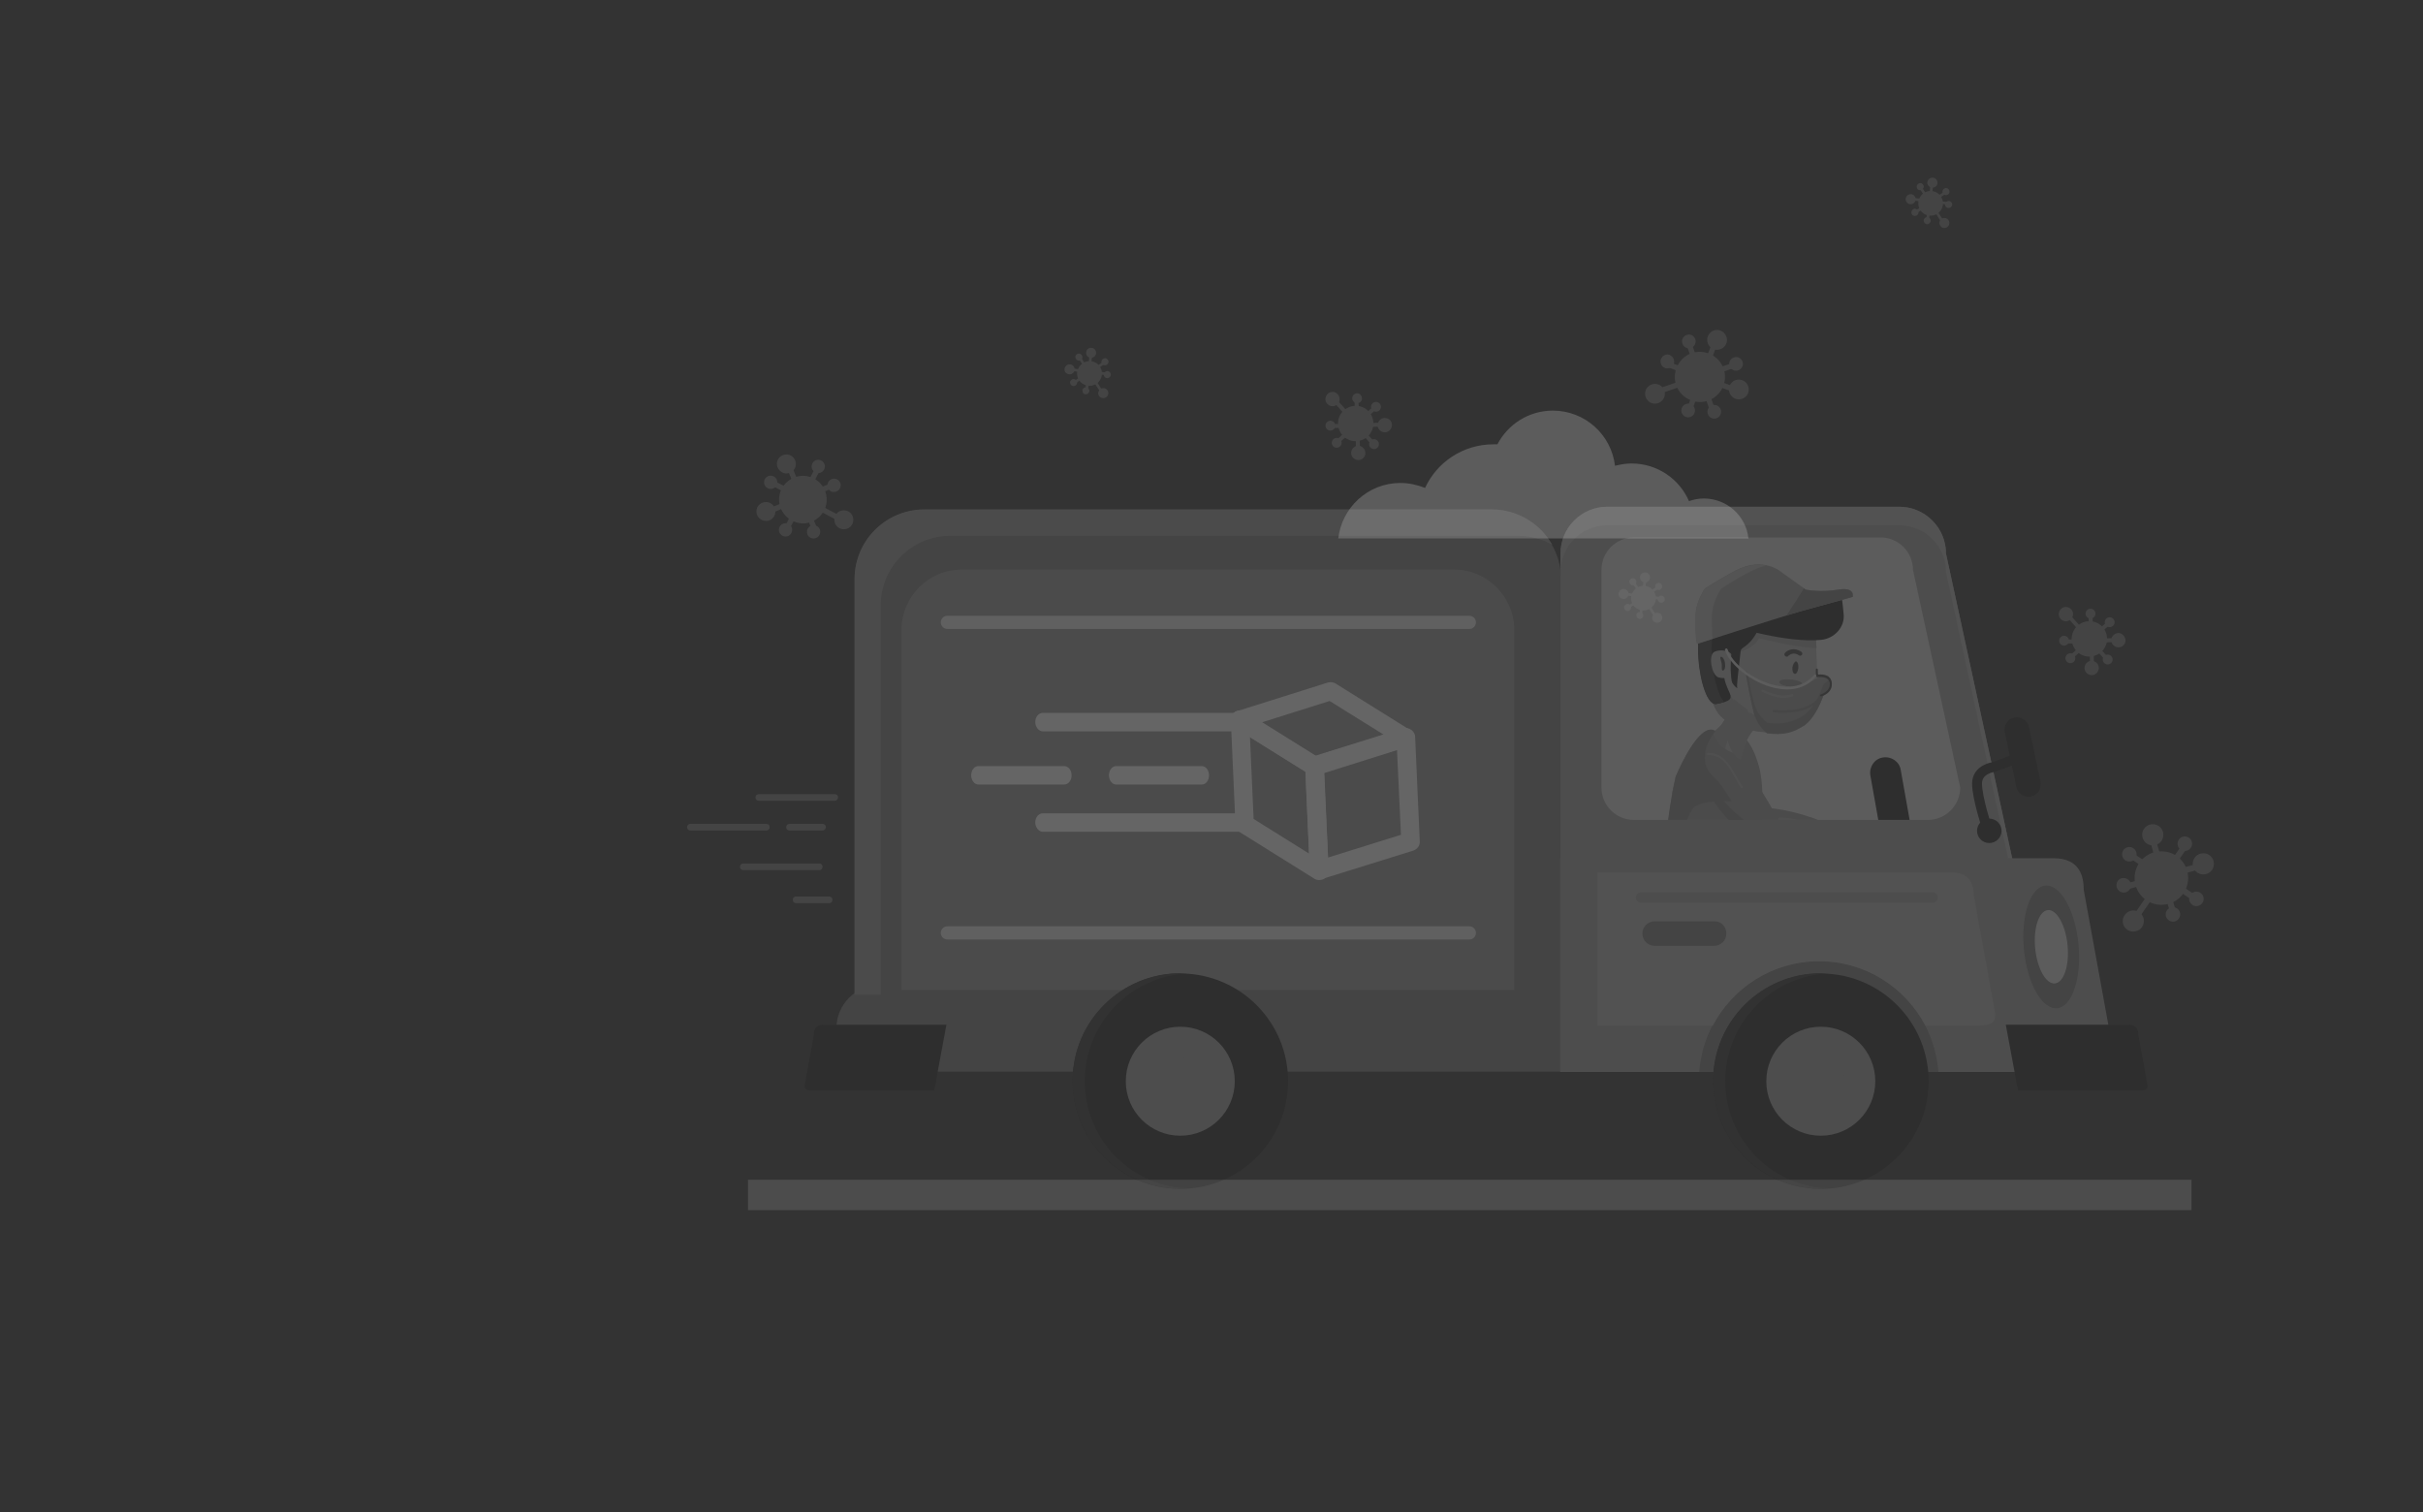 <?xml version="1.0" encoding="utf-8"?>
<!-- Generator: Adobe Illustrator 23.1.0, SVG Export Plug-In . SVG Version: 6.00 Build 0)  -->
<svg version="1.1" xmlns="http://www.w3.org/2000/svg" xmlns:xlink="http://www.w3.org/1999/xlink" x="0px" y="0px"
	 viewBox="0 0 733.5 457.7" style="enable-background:new 0 0 733.5 457.7;" xml:space="preserve">
<rect x="0" y="0" width="733.5" height="457.7" fill="#333333" stroke="none"/>
<style type="text/css">
	.st0{fill:#FFFFFF;}
	.st1{opacity:0.2;fill:#FFFFFF;}
	.st2{opacity:0.2;}
	.st3{fill:#898989;}
	.st4{opacity:0.2;fill:#B2B2B2;}
	.st5{fill:#858585;}
	.st6{fill:#ABABAB;}
	.st7{fill:#B5B5B5;}
	.st8{fill:#CCCCCC;}
	.st9{fill:#181818;}
	.st10{clip-path:url(#SVGID_2_);}
	.st11{fill:#A8A8A8;}
	.st12{fill:#929292;}
	.st13{fill:#CDCDCD;}
	.st14{fill:#9A9A9A;}
	.st15{fill:#B2B2B2;}
	.st16{fill:#3E3E3E;}
	.st17{fill:#D5D5D5;}
	.st18{fill:#878787;}
	.st19{fill:#434343;}
	.st20{fill:#202020;}
	.st21{fill:#D1D1D1;}
	.st22{fill:#6D6D6D;}
	.st23{fill:#5C5C5C;}
	.st24{fill:#BFBFBF;}
	.st25{fill:#A5A5A5;}
	.st26{fill:none;stroke:#EDEDED;stroke-linecap:round;stroke-linejoin:round;stroke-miterlimit:10;stroke-dasharray:3;}
	.st27{clip-path:url(#SVGID_2_);fill:#181818;}
	.st28{fill:none;stroke:#181818;stroke-width:3;stroke-linecap:round;stroke-linejoin:round;stroke-miterlimit:10;}
	.st29{fill:#2D2D2D;}
	.st30{opacity:0.2;fill:#B5B5B5;}
</style>
<g id="BACKGROUND">
	<rect x="-579.5" y="-136.4" class="st0" width="500" height="500"/>
</g>
<g id="OBJECTS">
	<path class="st1" d="M405.1,163.2c1-9.5,9-17,18.8-17c2.7,0,5.2,0.6,7.5,1.5c3.6-7.8,11.5-13.2,20.7-13.2c0.4,0,0.8,0,1.2,0
		c3.2-6.1,9.5-10.2,16.8-10.2c9.7,0,17.7,7.3,18.8,16.7c1.6-0.4,3.3-0.7,5-0.7c7.8,0,14.5,4.7,17.4,11.4c1.4-0.5,2.9-0.8,4.5-0.8
		c7,0,12.8,5.3,13.5,12.1H405.1z"/>
	<g class="st2">
		<path class="st3" d="M252.7,242.4h-23c-0.6,0-1-0.4-1-1c0-0.6,0.4-1,1-1h23c0.6,0,1,0.4,1,1C253.7,241.9,253.3,242.4,252.7,242.4z
			"/>
		<path class="st3" d="M248,263.4h-23c-0.6,0-1-0.4-1-1s0.4-1,1-1h23c0.6,0,1,0.4,1,1S248.6,263.4,248,263.4z"/>
		<path class="st3" d="M232,251.4h-23c-0.6,0-1-0.4-1-1c0-0.6,0.4-1,1-1h23c0.6,0,1,0.4,1,1C233,250.9,232.6,251.4,232,251.4z"/>
		<path class="st3" d="M249,251.4h-10c-0.6,0-1-0.4-1-1c0-0.6,0.4-1,1-1h10c0.6,0,1,0.4,1,1C250,250.9,249.6,251.4,249,251.4z"/>
		<path class="st3" d="M251,273.4h-10c-0.6,0-1-0.4-1-1s0.4-1,1-1h10c0.6,0,1,0.4,1,1S251.6,273.4,251,273.4z"/>
	</g>
	
		<rect x="226.5" y="357.2" transform="matrix(-1 -1.224647e-16 1.224647e-16 -1 889.925 723.529)" class="st4" width="437" height="9.2"/>
	<g class="st2">
		<g>
			<rect x="494" y="278.5" class="st5" width="110" height="46"/>
			<g>
				<path class="st5" d="M491,311.3c0,7.2-5.8,13.1-13.1,13.1H266.3c-7.2,0-13.1-5.8-13.1-13.1l0,0c0-7.2,5.8-13.1,13.1-13.1H478
					C485.2,298.2,491,304.1,491,311.3L491,311.3z"/>
				<g>
					<path class="st5" d="M472.6,301.1V175.4c0-11.6-9.4-21.1-21.1-21.1H279.8c-11.6,0-21.1,9.4-21.1,21.1v125.8H472.6z"/>
					<path class="st6" d="M266.6,183.3c0-11.6,9.4-21.1,21.1-21.1h171.8c3.8,0,7.3,1,10.4,2.7c-3.6-6.4-10.5-10.7-18.3-10.7H279.8
						c-11.6,0-21.1,9.4-21.1,21.1v125.8h7.9V183.3z"/>
					<g>
						<path class="st7" d="M609.8,262.9c0,7.9-6.4,14.2-14.2,14.2h-109c-7.9,0-14.2-6.4-14.2-14.2v-95.3c0-7.9,6.4-14.2,14.2-14.2
							h88.3c7.9,0,14.2,6.4,14.2,14.2L609.8,262.9z"/>
						<path class="st8" d="M486.6,159h88.3c7.9,0,14.2,6.4,14.2,14.2l20.2,93.2c0.3-1.1,0.5-2.3,0.5-3.5l-20.7-95.3
							c0-7.9-6.4-14.2-14.2-14.2h-88.3c-7.9,0-14.2,6.4-14.2,14.2v5.6C472.4,165.4,478.7,159,486.6,159z"/>
						<path class="st7" d="M639.9,319.3c0,4.1-1.3,5.2-9.1,5.2h-44c-0.4-5.1-1.8-9.8-4-14.1c-6.1-11.6-18.2-19.5-32.2-19.5
							c-14,0-26.1,7.9-32.2,19.5c-2.2,4.3-3.6,9-4,14.1h-42.1v-64.7h149.4c7.9,0,9.1,5.5,9.1,9.6L639.9,319.3z"/>
						<path class="st9" d="M647.3,313.2c0-1.3-0.4-3-2.8-3h-37.3l3.7,19.9h36.4c2.4,0,2.8-0.3,2.8-1.6L647.3,313.2z"/>
						<path class="st9" d="M246.4,313.2c0-1.3,0.4-3,2.8-3h37.3l-3.7,19.9h-36.4c-2.4,0-2.8-0.3-2.8-1.6L246.4,313.2z"/>
						<path class="st5" d="M629.2,285.8c1,10.2-1.9,18.9-6.4,19.4c-4.6,0.5-9.1-7.5-10.1-17.7c-1-10.2,1.9-18.9,6.4-19.4
							C623.7,267.6,628.2,275.5,629.2,285.8z"/>
						<path class="st8" d="M604,306.8c0,2.9-0.9,3.7-6.6,3.7h-14.5c-6.1-11.6-18.2-19.5-32.2-19.5c-14,0-26.1,7.9-32.2,19.5h-34.9
							v-46.4h107.3c5.6,0,6.6,4,6.6,6.9L604,306.8z"/>
						<g>
							<path class="st0" d="M593.4,238.4c0,5.4-4.4,9.8-9.8,9.8h-89c-5.4,0-9.8-4.4-9.8-9.8v-65.9c0-5.4,4.4-9.8,9.8-9.8h74.7
								c5.4,0,9.8,4.4,9.8,9.8L593.4,238.4z"/>
							<g>
								<defs>
									<path id="SVGID_1_" d="M593.4,238.4c0,5.4-4.4,9.8-9.8,9.8h-89c-5.4,0-9.8-4.4-9.8-9.8v-65.9c0-5.4,4.4-9.8,9.8-9.8h74.7
										c5.4,0,9.8,4.4,9.8,9.8L593.4,238.4z"/>
								</defs>
								<clipPath id="SVGID_2_">
									<use xlink:href="#SVGID_1_"  style="overflow:visible;"/>
								</clipPath>
								<g class="st10">
									<g>
										<path class="st0" d="M541.3,208.6c-0.3,0-0.6,0-0.8,0c-9.3-0.5-12.9-6-13-6.2l-4-4.8c-0.1-0.1-0.1-0.4,0-0.5
											c0.1-0.1,0.4-0.1,0.5,0l4,4.9c0.1,0.1,3.5,5.5,12.5,5.9c6.2,0.3,9.2-3.2,9.2-3.3c0.1-0.1,0.3-0.2,0.5,0
											c0.1,0.1,0.2,0.3,0,0.5C550.1,205.3,547.3,208.6,541.3,208.6z"/>
										<g>
											<g>
												<path class="st11" d="M565.8,256.9c-12.7-10.3-28-12.1-29.4-12.2c-2.7-4.9-6.6-10.6-10.7-15.6l-11.4,4.1
													c0,0,4.1,14.5,18.6,22c1.9,1,3.4,1.5,4.5,1.6c4.7,1.9,11.8,3.1,18.1,5.2C563,264.7,571.6,261.6,565.8,256.9z
													 M536.7,245.1C536.7,245.1,536.7,245.2,536.7,245.1c-0.1,0-0.1-0.1-0.1-0.1L536.7,245.1z"/>
												<path class="st11" d="M532,271.7c0,0.2,0,0.5,0,0.7c-0.5,3.3-9,1.5-17.3-0.4c-4.3-1-8.5-2.1-11.6-2.5
													c-0.4,0,1.1-15.9,3.2-30c0,0,0,0,0,0c0.3-1.5,0.6-2.9,0.9-4.3c0,0,5.4-13.2,10.1-14.2c0,0,0,0,0,0c0.5,0,1,0.1,1.6,0.2
													c0.6,0.1,1.2,0.3,1.8,0.5c2.2,0.7,4.6,0.6,6.8,1.4c0.4,0.1,0.8,0.4,1.2,0.9c2.1,2.2,4.1,7.8,4.5,11.8
													c1.2,10.2-1,24.2-1.2,30.3c-0.1,1.4-0.1,4.6,0,5.5v0C532,271.6,532,271.6,532,271.7z"/>
												<path class="st12" d="M555.5,258.1c-6.3-2.2-13.4-3.3-18.1-5.2c-1.1-0.1-2.6-0.6-4.5-1.6c-10-5.2-15-13.7-17.2-18.4
													l-1.4,0.5c0,0,4.1,14.5,18.6,22c1.9,1,3.4,1.5,4.5,1.6c4.7,1.9,11.8,3.1,18.1,5.2c7.1,2.4,15.2-0.2,11.1-4.5
													C564.5,259.1,559.8,259.5,555.5,258.1z"/>
												<g>
													<path class="st13" d="M552.1,210.2c-1.4,4-3.4,7.5-5.7,9.3c-0.2,0.1-0.3,0.2-0.5,0.3c-3,1.9-8.3,2.4-13.4,1.7
														c-4.8-0.6-9.3-2.3-11.6-4.7c-5.4-5.6-5.6-23.9,0.9-28.1c5.2-3.4,21.2-1.9,27.8,2l0.5,13l0.1,0.8c0,0,0,0,0,0
														c0.1,0,0.5-0.1,1-0.1c0.2,0,0.3,0,0.5,0c0.5,0,1.2,0.1,1.8,0.2c0,0.1,0,0.2-0.1,0.3c0.4,0.3,0.8,0.8,0.9,1.5
														C554.5,208.6,553,209.7,552.1,210.2z"/>
													<path class="st14" d="M538.6,206.4c-0.1,0.6,1.5,1.3,3.4,1.5c2,0.2,3.6-0.1,3.7-0.7c0.1-0.6-1.5-1.3-3.4-1.5
														C540.3,205.5,538.7,205.8,538.6,206.4"/>
													<path class="st13" d="M521.9,218.4c-1.1,1.5-2.4,2.6-3.3,3.3c2.5,6.7,8.7,6.8,8.7,6.8c0.1-0.6,0.3-1.4,0.6-2.2
														c0.3-0.8,0.7-1.7,1.2-2.7c1.1-2.1,2.5-3.6,3.7-4.5c0.3-0.3,0.6-0.5,0.9-0.7l-8.7-6.8c-0.1,0.5-0.3,1.1-0.5,1.7
														c-0.4,1.1-0.9,2.5-1.7,3.8C522.5,217.6,522.2,218,521.9,218.4"/>
													<path class="st15" d="M529.2,215l-4.3-3.3c-0.1,0.5-0.3,1.1-0.5,1.7c-0.4,1.1-0.9,2.5-1.7,3.8
														c-0.2,0.4-0.5,0.8-0.8,1.2c-1.1,1.5-2.4,2.6-3.3,3.3c0.9,2.4,2.3,4,3.6,5C523.4,222.1,525.8,218.1,529.2,215"/>
													<path class="st15" d="M524.4,213.4c-0.4,1.1-2.2,4.3-3,5.6c1.2,2.9,2.3,10.3,5.6,11c0.3-0.8,1.5-5.5,2-6.4
														c1.1-2.1,2.5-3.6,3.7-4.5c0-0.6,0-1.1,0-1.4c0-0.4,0-0.6,0-0.6l-1.8-0.8L524.4,213.4z"/>
													<path class="st15" d="M536.5,220.9c-6.7-1.9-11.9-7.5-14-13.6c-1.9,0.3-3.3,1-5.2,0.8c0.6,3.6,1.8,6.9,3.6,8.7
														c3.6,3.7,12.8,5.6,19.5,4.7C539,221.5,537.7,221.3,536.5,220.9"/>
													<path class="st15" d="M549.6,190.8c-5.1-3-15.7-4.6-22.7-3.6c-1.1,1.8-1.9,3.4-2,3.9c-0.2,1.3,1.4,6.5,1.4,6.5
														s5.1-1.7,6.2-4.4c0,0,10.9,2.8,17.4,3L549.6,190.8z"/>
													<path class="st9" d="M551.3,193.7c4-0.4,7.3-3.9,6.8-7.9c0-0.1-0.4-4.3-0.5-4.3c-10.2-1.6-18.8-8.1-33.5,0.9
														c0,0-2.6-2-5.8-0.1c-3.2,1.9-3.6,9.7-1.5,12.6l8.1-5.2C525,189.8,541,194.7,551.3,193.7"/>
													<path class="st9" d="M519.9,181.7c-9.7,4.2-5.3,32.3-0.3,31.4c8.5-1.6,1.7-3,2.2-11c0.5-8,3.9-1.9,3.9-1.9
														s0.4-8,2.3-9.5c2-1.6,0.3-2.7,0-2.8C527.7,187.7,519.9,181.7,519.9,181.7"/>
													<path class="st9" d="M531.8,191.5l1.1-4c-2.4,0.3-4.2,0.8-5,1.2c-2.6,1.5-4.3,7.9-4.3,7.9l0.2,3.1c0,0,0.1,6.1,0.6,7
														c0.5,0.9,1.7,2,1.5,1.4c-0.3-0.6,0.9-9.1,1-10.8C527,195.6,529,196.4,531.8,191.5C531.7,191.5,531.8,191.5,531.8,191.5
														"/>
													<path class="st16" d="M521.8,183.2c-1.1-0.9-2-1.5-2-1.5c-9.7,4.2-5.3,32.3-0.3,31.4c1.1-0.2,1.9-0.4,2.5-0.6
														C518.2,208.7,515.8,189.5,521.8,183.2z"/>
													<path class="st7" d="M513.8,194.9c0,0,23.1-7.5,31.1-9.8c8-2.2,16-4.4,16-4.4s0.9-3.1-4.4-2.2c-5.3,0.9-9.8,0-9.8,0
														l-7.4-5.3c0,0-5.4-4.9-13.9-0.5c-5.6,3-9.2,5.4-9.2,5.4s-2.9,3.8-2.9,8.8C513.2,193.7,513.8,194.9,513.8,194.9z"/>
													<path class="st17" d="M518.2,187c0-5,2.9-8.8,2.9-8.8s3.5-2.5,9.2-5.4c1.6-0.8,3.1-1.3,4.4-1.6
														c-2.4-0.5-5.6-0.4-9.4,1.6c-5.6,3-9.2,5.4-9.2,5.4s-2.9,3.8-2.9,8.8c0,6.8,0.5,7.9,0.5,7.9s1.9-0.6,4.7-1.5
														C518.3,192.2,518.2,190.3,518.2,187z"/>
													<path class="st18" d="M556.4,178.5c-5.3,0.9-9.8,0-9.8,0l-0.5-0.4c-1.7,2.8-3.5,5.5-5.3,8.2c1.6-0.5,3-0.9,4-1.2
														c8-2.2,16-4.4,16-4.4S561.7,177.6,556.4,178.5z"/>
													<path class="st19" d="M540.9,198.8c-0.2,0-0.3-0.1-0.5-0.2c-0.3-0.3-0.3-0.7,0-1c0.7-0.8,2.7-1.8,4.9-0.3
														c0.3,0.2,0.4,0.6,0.2,0.9c-0.2,0.3-0.6,0.4-0.9,0.2c-1.8-1.3-3.1,0.1-3.2,0.1C541.3,198.7,541.1,198.8,540.9,198.8z"/>
													<path class="st19" d="M542.6,202c-0.1,1,0.2,1.9,0.7,2c0.5,0.1,1-0.7,1.1-1.8c0.1-1-0.2-1.9-0.7-2
														C543.3,200.2,542.8,201,542.6,202"/>
													<path class="st13" d="M524.1,198.1"/>
													<path class="st13" d="M524.1,198.1c-0.3-1-3.2-1.7-5.1-0.8c-1.9,1-0.9,6.6,0.9,7.6c1.4,0.8,4.4-0.1,3.7,0.6"/>
													<path class="st19" d="M522.2,200.8c0.2,1.1-0.1,2.1-0.6,2.2c-0.5,0.1-0.3-0.9-0.4-2.1c-0.2-1.1-0.7-2-0.2-2.1
														C521.5,198.8,522.1,199.7,522.2,200.8"/>
													<path class="st11" d="M552.1,210.2c-1.4,4-3.4,7.5-5.7,9.3c-0.2,0.1-0.3,0.2-0.5,0.3c-3,1.9-5.9,2.9-11,2.2
														c-0.7-0.6-3.1-2.7-4-6.2c-0.7-2.6-2.7-12-2.4-12.6c0,0,2.7,2.3,3.8,2.8c9.1,4.2,13.3,2.1,19-1.4c0.2,0,0.3,0,0.5,0
														c0.5,0,1.2,0.1,1.8,0.2c0,0.1,0,0.2-0.1,0.3c0.4,0.3,0.8,0.8,0.9,1.5C554.5,208.6,553,209.7,552.1,210.2z"/>
													<path class="st12" d="M553.8,205.5c-0.5,0.7-1.2,1.2-1.7,1.5c-1.4,4-3.4,7.5-5.7,9.3c-0.2,0.1-0.3,0.2-0.5,0.3
														c-3,1.9-5.9,2.9-11,2.2c-0.7-0.6-3.1-2.7-4-6.2c-0.4-1.6-1.4-5.9-1.9-9.1c-0.3-0.2-0.5-0.4-0.5-0.4
														c-0.2,0.7,1.8,10,2.4,12.6c0.9,3.6,3.3,5.6,4,6.2c5.1,0.7,8-0.3,11-2.2c0.1-0.1,0.3-0.2,0.5-0.3
														c2.3-1.8,4.4-5.3,5.7-9.3c1-0.5,2.4-1.6,2.2-3.6C554.2,206.1,554,205.8,553.8,205.5z"/>
													<path class="st19" d="M551.3,210.8c-0.1,0-0.3-0.1-0.3-0.2c-0.1-0.2,0.1-0.4,0.2-0.4c0.1,0,3-0.9,2.7-3.5
														c-0.1-0.5-0.3-0.9-0.7-1.2c-1.1-0.8-3-0.5-3-0.5c-0.2,0-0.3-0.1-0.4-0.3c-0.1-0.3-0.1-1-0.1-2c0-0.2,0.1-0.3,0.3-0.3
														c0.2,0,0.3,0.2,0.3,0.3c0,0.8,0,1.3,0.1,1.5c0.7-0.1,2.2-0.1,3.2,0.7c0.5,0.4,0.8,0.9,0.9,1.6
														C555,209.8,551.5,210.8,551.3,210.8C551.4,210.8,551.4,210.8,551.3,210.8z"/>
												</g>
												<path class="st12" d="M532,272.3c-1.7,0.3-7.2-1.4-6.8-0.1c-3.2,0.6-6.8,0.3-10.4-0.3c-4.3-0.7-8.5-1.8-11.6-2.3
													c-0.5-0.1,0.7-17.3,3.2-30.2c0,0,0,0,0,0c0.3-1.5,0.6-2.9,0.9-4.3c0,0,5.4-13.2,10.1-14.2c0,0,0,0,0,0
													c0.5-0.1,1.1-0.1,1.6,0.2c0.1,0,0.2,0.1,0.3,0.2c0,0-6.9,8.1-0.5,13.9c2.6,2.4,5.4,7.4,5.4,7.4s-9.3-0.7-11.7,2.1
													c-2.3,2.8-5.6,14.8-3.4,18.2c3.1,4.8,17.8,5,23,8.7v0c0.2,0.1,0.3,0.2,0.5,0.4C532.6,272.1,532.4,272.3,532,272.3z"/>
											</g>
											<g>
												<path class="st13" d="M576.1,254.6c0,0,0.6-0.1,1.3,0.7c0.7,0.9,0.3,1.7,0.3,1.7s1,0,1.7,1.3c0.7,1.3-0.5,1.8-0.5,1.8
													s-0.7-0.6-3.8-1c-3.1-0.4-4.8,1-4.8,1s-2.5,1.7-2.6,4.5l0,0c0,0,2,2,1.9,3.2c-0.1,1.2-0.9,1.8-1.5,0.9
													c-0.6-0.9-3.8-5.4-3.8-5.4l0,0c-1.8-2.1-0.7-6.9,1.1-7.9c4.7-2.6,8.6-3,9.9-2.5C576.4,253.6,576.1,254.6,576.1,254.6"/>
												<g>
													<g>
														<path class="st20" d="M545.7,332.2c0,0-0.2-0.2-0.4,0.6c-0.2,0.9,0.1,4.3,0.7,5c0.6,0.7,14.8,1,15.2-0.4
															c0.4-1.3-11.3-6.8-11.3-6.8L545.7,332.2z"/>
														<path class="st21" d="M550.4,328.7l0.4,2.7c0,0-2,1.8-5.1,0.8l-0.4-2.7L550.4,328.7z"/>
													</g>
													<path class="st22" d="M524.2,270.3l-20.9-1.1c0,0-2.3,9.4,4.8,16.8c3.5,3.5,14.9,4.7,18.9,5c3.6,0.3,7.6,0.4,11.4,0.1
														l5.9,38.8c0,0,6.6-0.1,7.6-2.7l-1.4-43.8c0,0-0.1,0-0.2-0.1C550.3,277.2,543.5,272.2,524.2,270.3z"/>
													<path class="st23" d="M545.4,326.9l-5.4-39.2c-3.7,0.3-7.8,0.1-11.4-0.1c-4-0.3-15.5-1.4-18.9-5
														c-4.5-4.6-5.3-10-5.2-13.4l-1.1-0.1c0,0-2.3,9.4,4.8,16.8c3.5,3.5,14.9,4.7,18.9,5c3.6,0.3,7.6,0.4,11.4,0.1l5.4,39.2
														c0,0,7.3,0.4,8.3-2.3l-0.4-1.1C549.7,328.3,545.4,326.9,545.4,326.9z"/>
												</g>
											</g>
										</g>
									</g>
									<path class="st12" d="M550,211.8c-3.1,3.2-8.9,3.5-13.1,3.1c-0.4,0-0.4,0.6,0,0.7c4.3,0.5,10.3,0,13.6-3.3
										C550.8,211.9,550.3,211.5,550,211.8z"/>
									<path class="st24" d="M542.5,210.1c-3,1-6,0-8.8-1.3c-0.4-0.2-0.7,0.4-0.3,0.6c2.9,1.4,6.1,2.5,9.3,1.4
										C543.1,210.6,542.9,210,542.5,210.1z"/>
									<path class="st24" d="M527.6,238.1c-3-4-4.5-10.3-10.6-10.2c-0.4,0-0.4,0.7,0,0.7c5.8-0.2,7.2,6,10,9.8
										C527.2,238.8,527.8,238.4,527.6,238.1z"/>
									<path class="st24" d="M555.8,252.3c-5.6-1.8-11.2-5-17.2-4.8c-0.4,0-0.4,0.7,0,0.7c6-0.2,11.5,2.9,17,4.7
										C556,253.1,556.2,252.4,555.8,252.3z"/>
									<path class="st7" d="M564,263.3c-0.2,0.9-1.1,1.5-2.1,1.2l0,0c-0.9-0.2-1.5-1.1-1.2-2.1l1.9-7.6c0.2-0.9,1.1-1.5,2.1-1.2
										l0,0c0.9,0.2,1.5,1.1,1.2,2.1L564,263.3z"/>
									<path class="st25" d="M565.4,254.1c0,0,0,0.1,0,0.1l-1.9,7.6c-0.2,0.9-1.1,1.5-2.1,1.2c-0.3-0.1-0.5-0.2-0.7-0.4
										c-0.2,0.9,0.4,1.7,1.3,1.9c0.9,0.2,1.8-0.3,2.1-1.2l1.9-7.6C566.1,255.1,565.9,254.5,565.4,254.1z"/>
									<path class="st26" d="M512.9,270.7c0,0-0.5,5.9,9.9,7.2c10.4,1.4,17.6,0.9,20.3,4.1c2.7,3.2,4.8,45.2,4.8,45.2"/>
								</g>
								<path class="st27" d="M579.1,253.9c0.4,2.5-1.2,5-3.8,5.4l0,0c-2.5,0.4-5-1.2-5.4-3.8l-3.7-20.8c-0.4-2.5,1.2-5,3.8-5.4l0,0
									c2.5-0.4,5,1.2,5.4,3.8L579.1,253.9z"/>
							</g>
						</g>
						<path class="st9" d="M617.7,236.7c0.4,2-0.9,4-2.9,4.4l0,0c-2,0.4-4-0.9-4.4-2.9l-3.5-16.6c-0.4-2,0.9-4,2.9-4.4l0,0
							c2-0.4,4,0.9,4.4,2.9L617.7,236.7z"/>
						<path class="st28" d="M610.3,229.7l-6.8,2.5c0,0-5,0.6-5,5c0,4.4,3.1,13.7,3.1,13.7"/>
						<path class="st9" d="M605.9,251.5c0,2.1-1.7,3.7-3.7,3.7c-2.1,0-3.7-1.7-3.7-3.7c0-2.1,1.7-3.7,3.7-3.7
							C604.2,247.8,605.9,249.4,605.9,251.5z"/>
						<path class="st0" d="M625.9,286.1c0.6,6.1-1.1,11.3-3.8,11.6c-2.7,0.3-5.4-4.5-6-10.6c-0.6-6.1,1.1-11.3,3.8-11.6
							C622.6,275.2,625.3,280,625.9,286.1z"/>
						<g>
							
								<ellipse transform="matrix(1.069660e-02 -1 1 1.069660e-02 218.036 874.995)" class="st9" cx="551.2" cy="327.3" rx="32.6" ry="32.6"/>
							<path class="st29" d="M522.3,327.3c0-17.4,13.6-31.6,30.8-32.6c-0.6,0-1.2-0.1-1.9-0.1c-18,0-32.6,14.6-32.6,32.6
								c0,18,14.6,32.6,32.6,32.6c0.6,0,1.2,0,1.9-0.1C535.9,358.9,522.3,344.7,522.3,327.3z"/>
							<circle class="st15" cx="551.2" cy="327.3" r="16.5"/>
							<path class="st15" d="M558.4,327.3c0,3.9-3.2,7.1-7.1,7.1s-7.1-3.2-7.1-7.1c0-3.9,3.2-7.1,7.1-7.1S558.4,323.4,558.4,327.3z"
								/>
						</g>
						<path class="st7" d="M586.6,271.7c0,0.9-0.8,1.6-1.7,1.6h-88c-0.9,0-1.7-0.7-1.7-1.6l0,0c0-0.9,0.8-1.6,1.7-1.6h88
							C585.9,270.1,586.6,270.8,586.6,271.7L586.6,271.7z"/>
						<path class="st5" d="M522.6,282.6c0,2.1-1.7,3.7-3.7,3.7h-18c-2.1,0-3.7-1.7-3.7-3.7l0,0c0-2.1,1.7-3.7,3.7-3.7h18
							C521,278.8,522.6,280.5,522.6,282.6L522.6,282.6z"/>
						<path class="st6" d="M458.4,299.7v-109c0-10.1-8.2-18.3-18.3-18.3H291.2c-10.1,0-18.3,8.2-18.3,18.3v109H458.4z"/>
						<g>
							
								<ellipse transform="matrix(1.179669e-02 -1 1 1.179669e-02 25.805 680.725)" class="st9" cx="357.3" cy="327.3" rx="32.6" ry="32.6"/>
							<path class="st29" d="M328.4,327.3c0-17.4,13.6-31.6,30.8-32.6c-0.6,0-1.2-0.1-1.9-0.1c-18,0-32.6,14.6-32.6,32.6
								c0,18,14.6,32.6,32.6,32.6c0.6,0,1.2,0,1.9-0.1C342,358.9,328.4,344.7,328.4,327.3z"/>
							<circle class="st15" cx="357.3" cy="327.3" r="16.5"/>
							<path class="st15" d="M364.5,327.3c0,3.9-3.2,7.1-7.1,7.1c-3.9,0-7.1-3.2-7.1-7.1c0-3.9,3.2-7.1,7.1-7.1
								C361.3,320.2,364.5,323.4,364.5,327.3z"/>
						</g>
					</g>
				</g>
			</g>
		</g>
		<path class="st0" d="M541,208.7c-1.3,0-2.5-0.2-3.6-0.4c-7.3-1.6-14-7.4-15.2-11.5c-0.1-0.2,0.1-0.4,0.3-0.5
			c0.2-0.1,0.4,0.1,0.5,0.3c1.1,3.9,7.6,9.4,14.6,10.9c3.4,0.7,8.1,0.8,11.6-3.2c0.1-0.2,0.4-0.2,0.5,0c0.2,0.1,0.2,0.4,0,0.5
			C547.2,207.8,544,208.7,541,208.7z"/>
	</g>
	<g class="st2">
		<g>
			<g>
				<path class="st8" d="M399.3,266.2c-0.6,0-1.1-0.2-1.6-0.5c-0.7-0.5-1.2-1.3-1.2-2.2l-1.4-31.6c-0.1-1.3,0.8-2.4,2-2.8l27.6-8.6
					c0.8-0.3,1.7-0.1,2.5,0.4c0.7,0.5,1.2,1.3,1.2,2.2l1.4,31.6c0.1,1.3-0.8,2.4-2,2.8l-27.6,8.6
					C399.9,266.1,399.6,266.2,399.3,266.2z M400.8,233.8l1.2,25.8l22.1-6.9l-1.2-25.8L400.8,233.8z"/>
				<path class="st8" d="M399.4,266.4C399.4,266.4,399.4,266.4,399.4,266.4c-0.5,0-1.1-0.1-1.5-0.4l-22.6-14.1
					c-0.8-0.5-1.3-1.3-1.3-2.3l-1.4-31.6c0-1,0.5-2,1.4-2.6c0.9-0.5,2-0.5,2.9,0l22.6,14.1c0.8,0.5,1.3,1.3,1.3,2.3l1.4,31.3
					c0,0.2,0,0.3,0,0.5C402.2,265.2,401,266.4,399.4,266.4z M379.5,247.9l16.8,10.5l-1.1-24.8l-16.8-10.5L379.5,247.9z"/>
				<path class="st8" d="M397.9,234.8c-0.5,0-1-0.1-1.5-0.4l-22.6-14.1c-0.9-0.6-1.4-1.6-1.3-2.7c0.1-1.1,0.9-2,1.9-2.3l27.6-8.7
					c0.8-0.2,1.6-0.1,2.3,0.3l22.6,14.1c0.9,0.6,1.4,1.7,1.3,2.7c-0.1,1.1-0.9,2-1.9,2.3l-27.6,8.7
					C398.5,234.7,398.2,234.8,397.9,234.8z M381.9,218.7l16.4,10.2l20.6-6.5l-16.4-10.2L381.9,218.7z"/>
			</g>
		</g>
		<path class="st8" d="M377.5,218.6c0,1.6-1,2.8-2.2,2.8h-59.6c-1.2,0-2.3-1.3-2.3-2.8l0,0c0-1.6,1-2.8,2.3-2.8h59.6
			C376.5,215.8,377.5,217.1,377.5,218.6L377.5,218.6z"/>
		<path class="st8" d="M377.5,249c0,1.6-1,2.8-2.2,2.8h-59.6c-1.2,0-2.3-1.3-2.3-2.8l0,0c0-1.6,1-2.8,2.3-2.8h59.6
			C376.5,246.2,377.5,247.4,377.5,249L377.5,249z"/>
		<path class="st8" d="M324.4,234.7c0,1.6-1,2.8-2.3,2.8h-25.9c-1.2,0-2.2-1.3-2.2-2.8l0,0c0-1.6,1-2.8,2.2-2.8h25.9
			C323.4,231.9,324.4,233.1,324.4,234.7L324.4,234.7z"/>
		<path class="st8" d="M366,234.7c0,1.6-1,2.8-2.2,2.8h-25.9c-1.2,0-2.2-1.3-2.2-2.8l0,0c0-1.6,1-2.8,2.2-2.8h25.9
			C365,231.9,366,233.1,366,234.7L366,234.7z"/>
	</g>
	<g class="st2">
		<g>
			<path class="st3" d="M243.9,158.4c3.9-0.5,6.8-4,6.3-8c-0.4-3.9-4-6.8-8-6.3c-3.9,0.5-6.8,4-6.3,8
				C236.4,156,240,158.8,243.9,158.4z"/>
			<path class="st3" d="M233.5,148c1.1-0.1,1.9-1.1,1.8-2.2c-0.1-1.1-1.1-1.9-2.2-1.8c-1.1,0.1-1.9,1.1-1.8,2.2
				C231.4,147.3,232.4,148.1,233.5,148z"/>
			<path class="st3" d="M238,162.4c1.1-0.1,1.9-1.1,1.8-2.2c-0.1-1.1-1.1-1.9-2.2-1.8c-1.1,0.1-1.9,1.1-1.8,2.2
				C235.9,161.7,236.9,162.5,238,162.4z"/>
			<path class="st3" d="M246.5,163c1.1-0.1,1.9-1.1,1.8-2.2c-0.1-1.1-1.1-1.9-2.2-1.8c-1.1,0.1-1.9,1.1-1.8,2.2
				C244.4,162.4,245.4,163.1,246.5,163z"/>
			<path class="st3" d="M252.7,148.9c1.1-0.1,1.9-1.1,1.8-2.2c-0.1-1.1-1.1-1.9-2.2-1.8c-1.1,0.1-1.9,1.1-1.8,2.2
				C250.6,148.3,251.6,149.1,252.7,148.9z"/>
			<path class="st3" d="M247.9,143.2c1.1-0.1,1.9-1.1,1.8-2.2c-0.1-1.1-1.1-1.9-2.2-1.8c-1.1,0.1-1.9,1.1-1.8,2.2
				C245.8,142.5,246.8,143.3,247.9,143.2z"/>
			<path class="st3" d="M255.8,160.2c1.6-0.2,2.7-1.6,2.5-3.2c-0.2-1.6-1.6-2.7-3.2-2.5c-1.6,0.2-2.7,1.6-2.5,3.2
				C252.8,159.3,254.3,160.4,255.8,160.2z"/>
			<path class="st3" d="M232.2,157.7c1.6-0.2,2.7-1.6,2.5-3.2c-0.2-1.6-1.6-2.7-3.2-2.5c-1.6,0.2-2.7,1.6-2.5,3.2
				C229.2,156.7,230.6,157.8,232.2,157.7z"/>
			<path class="st3" d="M238.4,143.3c1.6-0.2,2.7-1.6,2.5-3.2c-0.2-1.6-1.6-2.7-3.2-2.5c-1.6,0.2-2.7,1.6-2.5,3.2
				C235.5,142.4,236.9,143.5,238.4,143.3z"/>
			
				<rect x="231.4" y="150" transform="matrix(0.46 -0.888 0.888 0.46 -2.717 297.159)" class="st3" width="22.9" height="1.6"/>
			
				<rect x="243" y="138.8" transform="matrix(0.47 -0.883 0.883 0.47 -4.415 295.619)" class="st3" width="1.6" height="25.3"/>
			
				<rect x="231.8" y="150" transform="matrix(0.926 -0.376 0.376 0.926 -38.899 102.399)" class="st3" width="21.8" height="1.6"/>
			
				<rect x="241.7" y="139.5" transform="matrix(0.927 -0.376 0.376 0.927 -38.743 102.102)" class="st3" width="1.6" height="21.8"/>
		</g>
		<g>
			<path class="st3" d="M633.8,188.2c-2.9-0.7-5.8,1.1-6.5,3.9c-0.7,2.9,1.1,5.8,3.9,6.5c2.9,0.7,5.8-1.1,6.5-3.9
				C638.4,191.8,636.7,188.9,633.8,188.2z"/>
			<path class="st3" d="M638.4,198.2c-0.8-0.2-1.6,0.3-1.8,1.1c-0.2,0.8,0.3,1.6,1.1,1.8c0.8,0.2,1.6-0.3,1.8-1.1
				C639.7,199.2,639.2,198.4,638.4,198.2z"/>
			<path class="st3" d="M639,186.9c-0.8-0.2-1.6,0.3-1.8,1.1c-0.2,0.8,0.3,1.6,1.1,1.8c0.8,0.2,1.6-0.3,1.8-1.1
				C640.3,187.9,639.8,187.1,639,186.9z"/>
			<path class="st3" d="M633.2,184.3c-0.8-0.2-1.6,0.3-1.8,1.1c-0.2,0.8,0.3,1.6,1.1,1.8c0.8,0.2,1.6-0.3,1.8-1.1
				C634.5,185.3,634,184.5,633.2,184.3z"/>
			<path class="st3" d="M625.2,192.5c-0.8-0.2-1.6,0.3-1.8,1.1c-0.2,0.8,0.3,1.6,1.1,1.8c0.8,0.2,1.6-0.3,1.8-1.1
				C626.5,193.5,626,192.7,625.2,192.5z"/>
			<path class="st3" d="M627.1,197.8c-0.8-0.2-1.6,0.3-1.8,1.1c-0.2,0.8,0.3,1.6,1.1,1.8c0.8,0.2,1.6-0.3,1.8-1.1
				C628.4,198.8,627.9,198,627.1,197.8z"/>
			<path class="st3" d="M625.9,183.8c-1.1-0.3-2.3,0.4-2.6,1.6c-0.3,1.1,0.4,2.3,1.6,2.6c1.1,0.3,2.3-0.4,2.6-1.6
				C627.8,185.3,627.1,184.1,625.9,183.8z"/>
			<path class="st3" d="M641.8,191.7c-1.1-0.3-2.3,0.4-2.6,1.6c-0.3,1.1,0.4,2.3,1.6,2.6c1.1,0.3,2.3-0.4,2.6-1.6
				C643.6,193.2,642.9,192,641.8,191.7z"/>
			<path class="st3" d="M633.7,200.1c-1.1-0.3-2.3,0.4-2.6,1.6c-0.3,1.1,0.4,2.3,1.6,2.6c1.1,0.3,2.3-0.4,2.6-1.6
				C635.6,201.6,634.9,200.4,633.7,200.1z"/>
			
				<rect x="624.1" y="193.2" transform="matrix(0.74 -0.673 0.673 0.74 34.211 475.995)" class="st3" width="17.1" height="1.2"/>
			<polygon class="st3" points="625.4,186.4 637.9,200.5 638.8,199.7 626.2,185.6 			"/>
			
				<rect x="624.6" y="193.3" transform="matrix(1 -3.019822e-02 3.019822e-02 1 -5.565 19.195)" class="st3" width="16.2" height="1.2"/>
			
				<rect x="632.2" y="186" transform="matrix(1 -3.069064e-02 3.069064e-02 1 -5.66 19.511)" class="st3" width="1.2" height="16.2"/>
		</g>
		<g>
			<path class="st3" d="M508.5,109.6c-2.5,3.4-1.8,8.1,1.6,10.6c3.4,2.5,8.1,1.8,10.6-1.6c2.5-3.4,1.8-8.1-1.6-10.6
				C515.7,105.5,510.9,106.2,508.5,109.6z"/>
			<path class="st3" d="M523.9,108.9c-0.7,0.9-0.5,2.2,0.4,2.9c0.9,0.7,2.2,0.5,2.9-0.4c0.7-0.9,0.5-2.2-0.4-2.9
				C525.9,107.8,524.6,108,523.9,108.9z"/>
			<path class="st3" d="M509.6,102.1c-0.7,0.9-0.5,2.2,0.4,2.9c0.9,0.7,2.2,0.5,2.9-0.4c0.7-0.9,0.5-2.2-0.4-2.9
				C511.6,101,510.3,101.2,509.6,102.1z"/>
			<path class="st3" d="M503.1,108.2c-0.7,0.9-0.5,2.2,0.4,2.9c0.9,0.7,2.2,0.5,2.9-0.4c0.7-0.9,0.5-2.2-0.4-2.9
				C505.1,107,503.8,107.2,503.1,108.2z"/>
			<path class="st3" d="M509.4,123c-0.7,0.9-0.5,2.2,0.4,2.9c0.9,0.7,2.2,0.5,2.9-0.4c0.7-0.9,0.5-2.2-0.4-2.9
				C511.4,121.9,510.1,122.1,509.4,123z"/>
			<path class="st3" d="M517.3,123.4c-0.7,0.9-0.5,2.2,0.4,2.9c0.9,0.7,2.2,0.5,2.9-0.4c0.7-0.9,0.5-2.2-0.4-2.9
				C519.3,122.3,518,122.5,517.3,123.4z"/>
			<path class="st3" d="M498.6,117.4c-1,1.3-0.7,3.2,0.6,4.2c1.3,1,3.2,0.7,4.2-0.6c1-1.3,0.7-3.2-0.6-4.2
				C501.4,115.8,499.6,116.1,498.6,117.4z"/>
			<path class="st3" d="M517.4,101.1c-1,1.3-0.7,3.2,0.6,4.2c1.3,1,3.2,0.7,4.2-0.6c1-1.3,0.7-3.2-0.6-4.2
				C520.3,99.5,518.4,99.7,517.4,101.1z"/>
			<path class="st3" d="M524,116.1c-1,1.3-0.7,3.2,0.6,4.2c1.3,1,3.2,0.7,4.2-0.6c1-1.3,0.7-3.2-0.6-4.2
				C526.8,114.5,524.9,114.8,524,116.1z"/>
			
				<rect x="514.2" y="102.1" transform="matrix(0.942 -0.335 0.335 0.942 -8.448 179.296)" class="st3" width="1.6" height="24"/>
			<polygon class="st3" points="501.6,119.5 526.6,110.8 526.1,109.3 501,118 			"/>
			
				<rect x="503.8" y="113.2" transform="matrix(0.357 -0.934 0.934 0.357 224.81 554.59)" class="st3" width="22.8" height="1.6"/>
			
				<rect x="514.8" y="102.7" transform="matrix(0.356 -0.934 0.934 0.356 225.263 555.243)" class="st3" width="1.6" height="22.8"/>
		</g>
		<g>
			<path class="st3" d="M646.2,265.8c0,4.5,3.6,8.1,8.1,8.1c4.5,0,8.1-3.6,8.1-8.1s-3.6-8.1-8.1-8.1
				C649.8,257.7,646.2,261.3,646.2,265.8z"/>
			<circle class="st3" cx="661.4" cy="255.4" r="2.2"/>
			<path class="st3" d="M642.4,258.6c0,1.2,1,2.2,2.2,2.2c1.2,0,2.2-1,2.2-2.2c0-1.2-1-2.2-2.2-2.2
				C643.4,256.4,642.4,257.4,642.4,258.6z"/>
			<path class="st3" d="M640.7,268c0,1.2,1,2.2,2.2,2.2c1.2,0,2.2-1,2.2-2.2c0-1.2-1-2.2-2.2-2.2C641.7,265.7,640.7,266.7,640.7,268
				z"/>
			<path class="st3" d="M655.6,276.8c0,1.2,1,2.2,2.2,2.2c1.2,0,2.2-1,2.2-2.2c0-1.2-1-2.2-2.2-2.2
				C656.6,274.6,655.6,275.6,655.6,276.8z"/>
			<path class="st3" d="M662.7,272.1c0,1.2,1,2.2,2.2,2.2c1.2,0,2.2-1,2.2-2.2c0-1.2-1-2.2-2.2-2.2
				C663.7,269.9,662.7,270.9,662.7,272.1z"/>
			<path class="st3" d="M642.6,278.8c0,1.8,1.4,3.2,3.2,3.2c1.8,0,3.2-1.4,3.2-3.2c0-1.8-1.4-3.2-3.2-3.2
				C644.1,275.6,642.6,277.1,642.6,278.8z"/>
			<path class="st3" d="M648.5,252.7c0,1.8,1.4,3.2,3.2,3.2s3.2-1.4,3.2-3.2c0-1.8-1.4-3.2-3.2-3.2S648.5,250.9,648.5,252.7z"/>
			<path class="st3" d="M663.8,261.5c0,1.8,1.4,3.2,3.2,3.2c1.8,0,3.2-1.4,3.2-3.2s-1.4-3.2-3.2-3.2
				C665.2,258.3,663.8,259.7,663.8,261.5z"/>
			
				<rect x="653.9" y="252.6" transform="matrix(0.558 -0.83 0.83 0.558 69.215 660.885)" class="st3" width="1.8" height="25.8"/>
			
				<rect x="639.7" y="265.6" transform="matrix(0.567 -0.824 0.824 0.567 63.795 654.326)" class="st3" width="28.5" height="1.8"/>
			
				<rect x="654" y="253" transform="matrix(0.963 -0.269 0.269 0.963 -47.224 185.982)" class="st3" width="1.8" height="24.5"/>
			
				<rect x="643" y="264.2" transform="matrix(0.963 -0.268 0.268 0.963 -47.109 185.563)" class="st3" width="24.5" height="1.8"/>
		</g>
		<g>
			<path class="st3" d="M411.7,123c-2.9-0.7-5.8,1.1-6.5,3.9c-0.7,2.9,1.1,5.8,3.9,6.5c2.9,0.7,5.8-1.1,6.5-3.9
				C416.3,126.6,414.6,123.7,411.7,123z"/>
			<path class="st3" d="M416.3,133c-0.8-0.2-1.6,0.3-1.8,1.1c-0.2,0.8,0.3,1.6,1.1,1.8c0.8,0.2,1.6-0.3,1.8-1.1
				C417.6,134,417.1,133.2,416.3,133z"/>
			<path class="st3" d="M416.9,121.7c-0.8-0.2-1.6,0.3-1.8,1.1c-0.2,0.8,0.3,1.6,1.1,1.8c0.8,0.2,1.6-0.3,1.8-1.1
				C418.2,122.7,417.7,121.9,416.9,121.7z"/>
			<path class="st3" d="M411.2,119.1c-0.8-0.2-1.6,0.3-1.8,1.1c-0.2,0.8,0.3,1.6,1.1,1.8c0.8,0.2,1.6-0.3,1.8-1.1
				C412.4,120.1,411.9,119.3,411.2,119.1z"/>
			<path class="st3" d="M403.1,127.4c-0.8-0.2-1.6,0.3-1.8,1.1c-0.2,0.8,0.3,1.6,1.1,1.8c0.8,0.2,1.6-0.3,1.8-1.1
				C404.4,128.4,403.9,127.6,403.1,127.4z"/>
			<path class="st3" d="M405,132.6c-0.8-0.2-1.6,0.3-1.8,1.1c-0.2,0.8,0.3,1.6,1.1,1.8c0.8,0.2,1.6-0.3,1.8-1.1
				C406.3,133.6,405.8,132.8,405,132.6z"/>
			<path class="st3" d="M403.9,118.7c-1.1-0.3-2.3,0.4-2.6,1.6c-0.3,1.1,0.4,2.3,1.6,2.6c1.1,0.3,2.3-0.4,2.6-1.6
				C405.7,120.1,405,119,403.9,118.7z"/>
			<path class="st3" d="M419.7,126.6c-1.1-0.3-2.3,0.4-2.6,1.6c-0.3,1.1,0.4,2.3,1.6,2.6c1.1,0.3,2.3-0.4,2.6-1.6
				C421.6,128,420.9,126.8,419.7,126.6z"/>
			<path class="st3" d="M411.7,135c-1.1-0.3-2.3,0.4-2.6,1.6c-0.3,1.1,0.4,2.3,1.6,2.6c1.1,0.3,2.3-0.4,2.6-1.6
				C413.5,136.4,412.8,135.3,411.7,135z"/>
			
				<rect x="402" y="128" transform="matrix(0.74 -0.673 0.673 0.74 20.277 309.643)" class="st3" width="17.1" height="1.2"/>
			<polygon class="st3" points="403.3,121.2 415.8,135.3 416.7,134.5 404.2,120.4 			"/>
			
				<rect x="402.5" y="128.1" transform="matrix(1 -3.019822e-02 3.019822e-02 1 -3.699 12.46)" class="st3" width="16.2" height="1.2"/>
			
				<rect x="410.1" y="120.9" transform="matrix(1 -3.069083e-02 3.069083e-02 1 -3.765 12.665)" class="st3" width="1.2" height="16.2"/>
		</g>
		<g>
			<path class="st3" d="M583,65c1.9,0.8,4.1-0.1,4.9-2c0.8-1.9-0.1-4.1-2-4.9c-1.9-0.8-4.1,0.1-4.9,2C580.2,62,581.1,64.2,583,65z"
				/>
			<path class="st3" d="M580.9,57.5c0.5,0.2,1.1,0,1.4-0.6c0.2-0.5,0-1.1-0.6-1.4c-0.5-0.2-1.1,0-1.4,0.6
				C580.1,56.7,580.3,57.3,580.9,57.5z"/>
			<path class="st3" d="M579.3,65.3c0.5,0.2,1.1,0,1.4-0.6c0.2-0.5,0-1.1-0.6-1.4s-1.1,0-1.4,0.6C578.5,64.5,578.7,65.1,579.3,65.3z
				"/>
			<path class="st3" d="M583,67.8c0.5,0.2,1.1,0,1.4-0.6c0.2-0.5,0-1.1-0.6-1.4c-0.5-0.2-1.1,0-1.4,0.6
				C582.2,66.9,582.5,67.5,583,67.8z"/>
			<path class="st3" d="M589.5,62.9c0.5,0.2,1.1,0,1.4-0.6c0.2-0.5,0-1.1-0.6-1.4c-0.5-0.2-1.1,0-1.4,0.6
				C588.7,62.1,588.9,62.7,589.5,62.9z"/>
			<path class="st3" d="M588.7,59c0.5,0.2,1.1,0,1.4-0.6c0.2-0.5,0-1.1-0.6-1.4c-0.5-0.2-1.1,0-1.4,0.6
				C587.9,58.2,588.2,58.8,588.7,59z"/>
			<path class="st3" d="M588,68.9c0.8,0.3,1.6,0,2-0.8c0.3-0.8,0-1.6-0.8-2c-0.8-0.3-1.6,0-2,0.8C586.9,67.7,587.3,68.5,588,68.9z"
				/>
			<path class="st3" d="M577.8,61.7c0.8,0.3,1.6,0,2-0.8c0.3-0.8,0-1.6-0.8-2c-0.8-0.3-1.6,0-2,0.8
				C576.7,60.5,577.1,61.4,577.8,61.7z"/>
			<path class="st3" d="M584.4,56.7c0.8,0.3,1.6,0,2-0.8c0.3-0.8,0-1.6-0.8-2c-0.8-0.3-1.6,0-2,0.8
				C583.2,55.5,583.6,56.3,584.4,56.7z"/>
			<polygon class="st3" points="589.7,58.2 589.2,57.6 579.2,64.2 579.7,64.9 			"/>
			
				<rect x="584.3" y="55.2" transform="matrix(0.839 -0.544 0.544 0.839 60.477 328.05)" class="st3" width="0.8" height="13.3"/>
			
				<rect x="584" y="55.4" transform="matrix(0.121 -0.993 0.993 0.121 452.9 633.833)" class="st3" width="0.8" height="11.4"/>
			
				<rect x="578.7" y="60.5" transform="matrix(0.121 -0.993 0.993 0.121 453.048 633.647)" class="st3" width="11.4" height="0.8"/>
		</g>
		<g>
			<path class="st3" d="M328.4,116.5c1.9,0.8,4.1-0.1,4.9-2c0.8-1.9-0.1-4.1-2-4.9c-1.9-0.8-4.1,0.1-4.9,2
				C325.5,113.5,326.4,115.7,328.4,116.5z"/>
			<path class="st3" d="M326.2,109.1c0.5,0.2,1.1,0,1.4-0.6c0.2-0.5,0-1.1-0.6-1.4c-0.5-0.2-1.1,0-1.4,0.6
				C325.4,108.2,325.7,108.8,326.2,109.1z"/>
			<path class="st3" d="M324.6,116.8c0.5,0.2,1.1,0,1.4-0.6c0.2-0.5,0-1.1-0.6-1.4c-0.5-0.2-1.1,0-1.4,0.6
				C323.8,116,324.1,116.6,324.6,116.8z"/>
			<path class="st3" d="M328.3,119.3c0.5,0.2,1.1,0,1.4-0.6c0.2-0.5,0-1.1-0.6-1.4c-0.5-0.2-1.1,0-1.4,0.6
				C327.6,118.4,327.8,119.1,328.3,119.3z"/>
			<path class="st3" d="M334.8,114.4c0.5,0.2,1.1,0,1.4-0.6c0.2-0.5,0-1.1-0.6-1.4c-0.5-0.2-1.1,0-1.4,0.6
				C334,113.6,334.3,114.2,334.8,114.4z"/>
			<path class="st3" d="M334.1,110.5c0.5,0.2,1.1,0,1.4-0.6c0.2-0.5,0-1.1-0.6-1.4c-0.5-0.2-1.1,0-1.4,0.6
				C333.3,109.7,333.5,110.3,334.1,110.5z"/>
			<path class="st3" d="M333.4,120.4c0.8,0.3,1.6,0,2-0.8c0.3-0.8,0-1.6-0.8-2c-0.8-0.3-1.6,0-2,0.8
				C332.2,119.2,332.6,120.1,333.4,120.4z"/>
			<path class="st3" d="M323.2,113.2c0.8,0.3,1.6,0,2-0.8c0.3-0.8,0-1.6-0.8-2c-0.8-0.3-1.6,0-2,0.8
				C322,112,322.4,112.9,323.2,113.2z"/>
			<path class="st3" d="M329.7,108.2c0.8,0.3,1.6,0,2-0.8c0.3-0.8,0-1.6-0.8-2c-0.8-0.3-1.6,0-2,0.8
				C328.6,107,328.9,107.9,329.7,108.2z"/>
			
				<rect x="323.8" y="112.3" transform="matrix(0.834 -0.553 0.553 0.834 -7.375 201.008)" class="st3" width="12" height="0.8"/>
			
				<rect x="329.7" y="106.7" transform="matrix(0.839 -0.544 0.544 0.839 -8.521 197.801)" class="st3" width="0.8" height="13.3"/>
			
				<rect x="329.3" y="106.9" transform="matrix(0.121 -0.993 0.993 0.121 177.963 426.317)" class="st3" width="0.8" height="11.4"/>
			
				<rect x="324" y="112" transform="matrix(0.121 -0.993 0.993 0.121 178.137 426.127)" class="st3" width="11.4" height="0.8"/>
		</g>
		<g>
			<path class="st3" d="M496.1,184.5c1.9,0.8,4.1-0.1,4.9-2c0.8-1.9-0.1-4.1-2-4.9c-1.9-0.8-4.1,0.1-4.9,2
				C493.2,181.5,494.1,183.7,496.1,184.5z"/>
			<path class="st3" d="M493.9,177.1c0.5,0.2,1.1,0,1.4-0.6c0.2-0.5,0-1.1-0.6-1.4c-0.5-0.2-1.1,0-1.4,0.6
				C493.1,176.2,493.4,176.9,493.9,177.1z"/>
			<path class="st3" d="M492.3,184.9c0.5,0.2,1.1,0,1.4-0.6c0.2-0.5,0-1.1-0.6-1.4c-0.5-0.2-1.1,0-1.4,0.6
				C491.5,184,491.8,184.6,492.3,184.9z"/>
			<path class="st3" d="M496,187.3c0.5,0.2,1.1,0,1.4-0.6c0.2-0.5,0-1.1-0.6-1.4c-0.5-0.2-1.1,0-1.4,0.6
				C495.3,186.5,495.5,187.1,496,187.3z"/>
			<path class="st3" d="M502.5,182.4c0.5,0.2,1.1,0,1.4-0.6c0.2-0.5,0-1.1-0.6-1.4c-0.5-0.2-1.1,0-1.4,0.6
				C501.7,181.6,502,182.2,502.5,182.4z"/>
			<path class="st3" d="M501.7,178.5c0.5,0.2,1.1,0,1.4-0.6c0.2-0.5,0-1.1-0.6-1.4c-0.5-0.2-1.1,0-1.4,0.6
				C501,177.7,501.2,178.3,501.7,178.5z"/>
			<path class="st3" d="M501.1,188.4c0.8,0.3,1.6,0,2-0.8c0.3-0.8,0-1.6-0.8-2c-0.8-0.3-1.6,0-2,0.8
				C499.9,187.2,500.3,188.1,501.1,188.4z"/>
			<path class="st3" d="M490.9,181.2c0.8,0.3,1.6,0,2-0.8c0.3-0.8,0-1.6-0.8-2c-0.8-0.3-1.6,0-2,0.8
				C489.7,180,490.1,180.9,490.9,181.2z"/>
			<path class="st3" d="M497.4,176.2c0.8,0.3,1.6,0,2-0.8c0.3-0.8,0-1.6-0.8-2c-0.8-0.3-1.6,0-2,0.8
				C496.3,175,496.6,175.9,497.4,176.2z"/>
			<polygon class="st3" points="502.7,177.8 502.3,177.1 492.2,183.8 492.7,184.4 			"/>
			
				<rect x="497.4" y="174.7" transform="matrix(0.839 -0.544 0.544 0.839 -18.538 299.993)" class="st3" width="0.8" height="13.3"/>
			
				<rect x="497" y="175" transform="matrix(0.121 -0.993 0.993 0.121 257.798 652.55)" class="st3" width="0.8" height="11.4"/>
			
				<rect x="491.7" y="180.1" transform="matrix(0.121 -0.993 0.993 0.121 257.976 652.361)" class="st3" width="11.4" height="0.8"/>
		</g>
	</g>
	<path class="st30" d="M446.8,282.4c0,1.1-0.9,2-2,2h-158c-1.1,0-2-0.9-2-2l0,0c0-1.1,0.9-2,2-2h158
		C445.9,280.4,446.8,281.3,446.8,282.4L446.8,282.4z"/>
	<path class="st30" d="M446.8,188.4c0,1.1-0.9,2-2,2h-158c-1.1,0-2-0.9-2-2l0,0c0-1.1,0.9-2,2-2h158
		C445.9,186.4,446.8,187.3,446.8,188.4L446.8,188.4z"/>
</g>
</svg>
